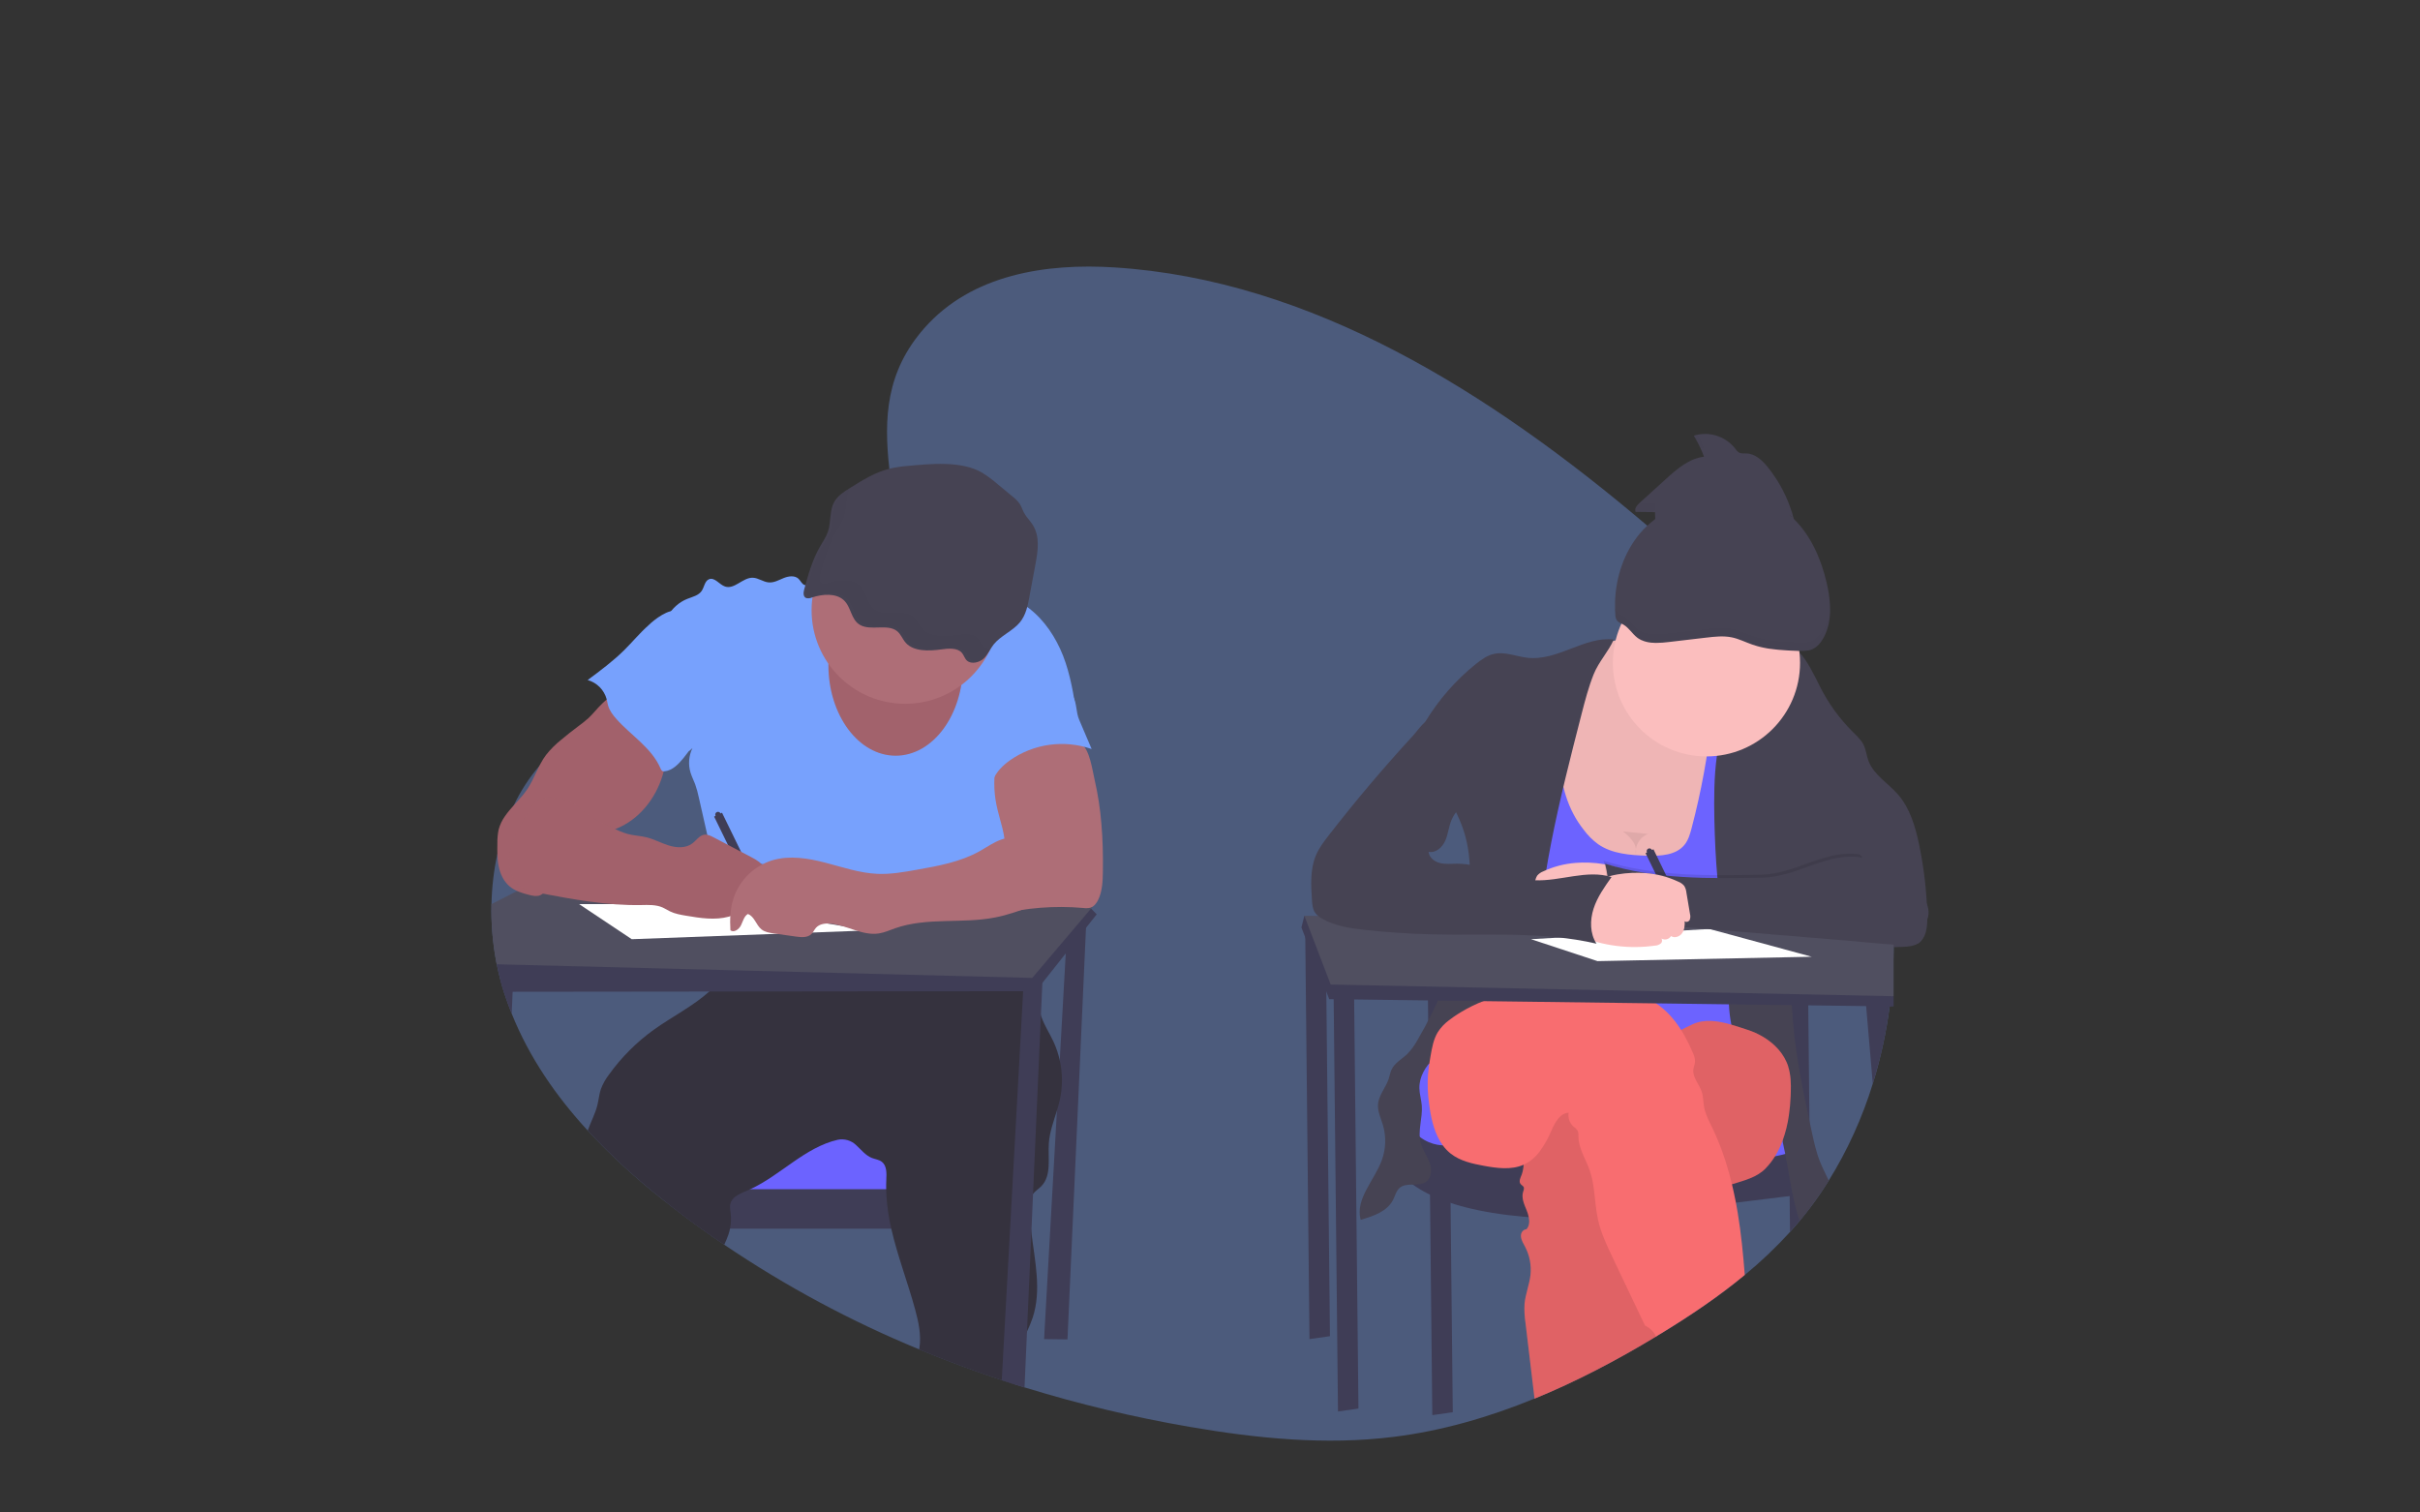 <?xml version="1.0" standalone="no"?><!-- Generator: Gravit.io --><svg xmlns="http://www.w3.org/2000/svg" xmlns:xlink="http://www.w3.org/1999/xlink" style="isolation:isolate" viewBox="0 0 1280 800" width="1280" height="800"><rect x="0" y="0" width="1280" height="800" fill="#333333" stroke="none"/><defs><clipPath id="_clipPath_wtbnzIc16B81UquZrmdfhuYyD1s3CZHQ"><rect width="1280" height="800"/></clipPath></defs><g clip-path="url(#_clipPath_wtbnzIc16B81UquZrmdfhuYyD1s3CZHQ)"><g><g opacity="0.36"><path d=" M 1001.596 501.008 C 1001.596 501.48 1001.596 501.952 1001.596 502.416 Q 1001.472 514.62 1000.15 526.762 C 1000.154 526.811 1000.154 526.86 1000.15 526.909 C 1000.08 527.582 1000.003 528.247 999.925 528.92 C 999.794 530.057 999.655 531.186 999.5 532.323 C 997.697 546.162 994.714 559.821 990.583 573.151 L 990.583 573.151 C 985.049 591.163 977.225 608.391 967.303 624.412 Q 962.725 631.759 957.551 638.634 L 957.551 638.634 C 955.71 641.063 953.831 643.437 951.89 645.773 Q 949.848 648.225 947.729 650.599 L 946.847 651.573 C 939.414 659.735 931.401 667.35 922.872 674.358 C 908.951 685.897 893.962 695.935 878.734 705.247 C 877.868 705.781 876.994 706.307 876.12 706.794 C 876.059 706.838 875.994 706.877 875.926 706.91 C 855.23 719.424 833.768 730.715 811.657 739.756 C 787.45 749.679 762.453 756.895 736.807 760.05 C 701.061 764.443 664.881 760.87 629.351 754.729 C 599.802 749.652 570.61 742.677 541.957 733.848 L 537.24 732.37 Q 533.574 731.203 529.915 729.988 Q 507.819 722.68 486.218 713.747 C 450.05 698.85 415.499 680.298 383.101 658.379 Q 376.914 654.218 370.905 649.872 Q 362.505 643.824 354.307 637.42 L 350.935 634.806 C 336.633 623.606 323.232 611.3 310.858 598 C 294.214 579.887 279.992 559.454 270.641 536.128 Q 268.429 530.629 266.589 524.922 L 266.473 524.543 C 265.854 522.609 265.281 520.676 264.756 518.665 Q 263.595 514.349 262.722 509.925 C 262.598 509.361 262.49 508.796 262.389 508.224 C 260.54 498.299 259.724 488.209 259.953 478.115 C 260.146 469.272 261.182 460.467 263.046 451.82 L 263.046 451.82 C 264.954 442.856 267.895 434.144 271.809 425.857 L 271.809 425.857 C 275.346 418.405 279.853 411.454 285.212 405.184 L 285.212 405.184 C 288.978 400.8 293.213 396.842 297.842 393.382 C 306.233 387.133 315.537 382.779 325.181 379.337 L 325.181 379.337 C 329.713 377.713 334.307 376.29 338.925 374.967 C 342.196 374.024 345.483 373.127 348.754 372.245 L 358.406 369.638 C 364.594 367.952 370.781 366.22 376.875 364.348 C 393.488 359.275 409.768 353.134 424.826 343.977 C 427.208 342.531 429.636 340.945 432.065 339.244 C 435.159 337.094 438.206 334.758 441.222 332.237 L 441.222 332.237 C 444.269 329.685 447.255 326.955 450.101 324.062 C 450.541 323.614 450.975 323.165 451.408 322.709 C 453.728 320.265 455.978 317.705 458.067 315.044 C 459.088 313.745 460.077 312.422 461.021 311.077 C 462.328 309.213 463.566 307.318 464.71 305.369 L 464.71 305.369 C 470.449 295.624 473.991 284.874 473.573 273.544 C 473.512 271.677 473.344 269.815 473.071 267.967 C 472.065 261.138 471.098 254.472 470.387 247.952 C 467.402 220.983 468.662 196.529 488.902 173.551 C 514.068 144.989 553.566 139.166 589.521 141.447 C 693.474 148.021 788.107 207.372 871.271 278.029 Q 882.059 287.186 892.585 296.591 Q 895.238 298.958 897.899 301.355 C 911.046 313.196 923.993 325.477 936.05 338.633 C 937.025 339.7 937.999 340.767 938.958 341.843 C 939.546 342.508 940.142 343.165 940.722 343.838 Q 946.36 350.218 951.665 356.908 C 961.14 368.748 969.508 381.434 976.662 394.805 C 987.616 415.789 995.032 438.437 998.611 461.835 L 998.611 461.835 C 999.956 470.333 1000.842 478.896 1001.263 487.489 C 1001.395 490.018 1001.48 492.555 1001.526 495.084 C 1001.526 495.896 1001.526 496.7 1001.526 497.512 C 1001.604 498.688 1001.604 499.832 1001.596 501.008 Z " fill="rgb(119,161,253)"/></g><path d=" M 564.618 488.038 L 552.243 708.294 L 564.618 708.457 L 574.672 484.945 L 564.618 488.038 L 564.618 488.038 Z " fill="rgb(63,61,86)"/><rect x="365.854" y="599.632" width="153.133" height="33.256" transform="matrix(1,0,0,1,0,0)" fill="rgb(108,99,255)"/><path d=" M 529.041 629.013 L 529.041 649.895 L 370.858 649.895 Q 362.459 643.847 354.261 637.443 L 354.261 629.013 L 529.041 629.013 Z " fill="rgb(63,61,86)"/><path d=" M 560.627 581.488 C 560.194 583.491 559.629 585.471 559.034 587.443 C 557.278 593.143 555.167 598.766 554.757 604.69 C 554.208 612.517 556.304 621.62 550.89 627.304 C 549.498 628.774 547.68 629.872 546.435 631.442 C 546.243 631.688 546.068 631.946 545.909 632.215 C 544.796 634.056 544.664 636.299 544.649 638.402 C 544.662 642.889 544.954 647.37 545.523 651.821 C 547.356 667.134 550.975 682.478 546.219 696.933 C 545.357 699.44 544.352 701.896 543.21 704.288 C 540.89 709.393 538.361 714.427 537.603 719.957 C 537.046 724.056 537.216 728.279 537.185 732.448 Q 533.519 731.28 529.861 730.066 Q 507.765 722.757 486.164 713.824 C 486.203 713.615 486.242 713.399 486.273 713.19 C 487.378 706.307 485.863 699.269 484.022 692.556 C 480.155 678.333 474.679 664.249 471.439 649.926 C 470.134 644.332 469.278 638.642 468.879 632.911 C 468.786 631.627 468.732 630.336 468.724 629.044 C 468.685 627.358 468.724 625.672 468.794 623.971 C 468.956 620.575 469.103 616.546 466.388 614.481 C 464.896 613.36 462.924 613.166 461.183 612.486 C 457.827 611.179 455.53 608.147 452.869 605.719 C 450.293 603.219 446.651 602.149 443.132 602.857 C 425.746 606.84 412.97 621.589 396.79 629.044 C 396.164 629.338 395.537 629.617 394.903 629.88 C 392.81 630.646 390.818 631.664 388.971 632.911 C 387.673 633.812 386.732 635.139 386.311 636.662 C 385.901 638.302 386.257 640.019 386.458 641.705 C 386.783 644.446 386.666 647.222 386.11 649.926 C 385.9 650.974 385.623 652.007 385.282 653.02 C 384.663 654.853 383.836 656.647 383.047 658.433 Q 376.86 654.272 370.85 649.926 Q 362.451 643.878 354.253 637.474 L 350.935 634.806 C 336.633 623.606 323.232 611.3 310.858 598 C 312.505 593.36 314.887 589.044 316.032 584.288 C 316.682 581.558 316.921 578.719 317.818 576.066 C 318.853 573.316 320.292 570.736 322.088 568.41 C 328.664 559.238 336.695 551.203 345.862 544.62 C 355.444 537.752 366.512 532.246 375.135 524.45 C 378.635 521.386 381.651 517.811 384.083 513.846 C 384.23 513.607 384.369 513.351 384.493 513.073 C 385.166 511.673 385.633 510.183 385.878 508.649 C 386.496 505.184 386.403 501.379 386.713 498.054 C 397.218 499.872 407.927 500.195 418.523 499.013 C 430.858 497.628 442.923 494.202 455.259 492.872 C 456.187 492.764 457.123 492.679 458.059 492.601 C 462.011 492.284 465.971 492.214 469.938 492.261 C 473.256 492.261 476.574 492.408 479.892 492.516 L 516.42 493.754 C 520.464 493.893 524.594 494.047 528.361 495.525 C 532.831 497.28 536.412 500.776 539.281 504.62 C 539.645 505.115 540.008 505.61 540.349 506.12 C 542.71 509.564 544.603 513.307 545.979 517.249 C 546.126 517.652 546.265 518.023 546.397 518.464 C 546.745 519.539 547.046 520.621 547.317 521.72 C 547.526 522.578 547.711 523.437 547.881 524.303 C 548.732 528.587 549.235 532.965 550.581 537.103 C 550.673 537.404 550.774 537.706 550.882 538 C 552.499 542.532 555.182 546.592 557.209 550.946 C 558.67 554.098 559.785 557.399 560.534 560.792 C 562.049 567.604 562.081 574.662 560.627 581.488 Z " fill="rgb(53,50,62)"/><path d=" M 449.598 304.712 C 446.334 302.113 441.601 304.016 437.78 305.694 C 434.577 307.109 431.28 308.3 427.912 309.259 C 427.223 309.524 426.475 309.602 425.746 309.483 C 424.2 309.112 423.55 307.279 422.397 306.166 C 420.394 304.24 417.115 304.696 414.532 305.74 C 411.949 306.784 409.397 308.292 406.628 308.06 C 403.673 307.828 401.106 305.647 398.12 305.578 C 392.861 305.454 388.445 311.935 383.472 310.218 C 380.441 309.174 378.059 305.23 375.073 306.351 C 372.753 307.233 372.544 310.443 371.144 312.538 C 369.497 314.982 366.287 315.671 363.542 316.753 C 354.887 320.172 349.157 329.816 350.286 339.051 C 350.912 344.147 353.379 348.819 355.011 353.683 C 359.853 367.829 358.19 383.784 364.292 397.427 C 365.065 396.7 365.499 396.429 366.249 395.71 C 364.319 399.711 363.947 404.287 365.205 408.548 C 365.847 410.691 366.891 412.686 367.68 414.782 C 368.499 417.133 369.16 419.535 369.659 421.974 L 376.388 451.657 C 379.018 463.258 381.655 474.859 382.111 486.739 C 382.395 494.463 381.804 502.195 380.348 509.786 C 392.537 507.768 403.689 502.361 416.04 502.431 C 420.572 502.431 425.066 503.205 429.559 503.823 C 442.66 505.656 455.875 506.553 469.103 506.507 C 471.16 506.624 473.221 506.335 475.166 505.656 C 476.868 504.929 478.26 503.638 479.869 502.702 C 483.016 500.846 486.829 500.382 490.457 500.382 C 507 500.08 522.939 506.136 539.374 508.27 C 545.863 494.651 546.25 478.332 541.269 464.094 C 539.792 459.863 537.804 455.741 537.216 451.294 C 536.98 448.56 536.918 445.814 537.031 443.073 C 537.005 436.054 535.74 429.095 533.295 422.516 C 532.336 419.94 531.184 417.319 531.284 414.573 C 531.385 411.827 532.738 409.267 534.069 406.839 C 536.768 401.889 539.482 396.893 543.295 392.717 C 547.201 388.401 552.089 385.114 556.922 381.889 L 568.856 373.877 C 567.224 363.567 565.121 352.709 560.751 343.227 C 556.381 333.745 549.846 325.029 541.006 319.484 C 538.026 317.691 534.907 316.139 531.679 314.843 C 527.162 312.941 522.46 311.262 517.564 310.976 C 511.996 310.659 506.512 312.152 501.013 313.08 C 483.705 315.996 463.333 315.64 449.598 304.712 Z " fill="rgb(119,161,253)"/><path d=" M 580.086 483.614 L 574.409 490.784 L 563.705 504.295 L 551.331 519.91 L 547.874 524.272 L 541.168 524.272 L 375.127 524.465 L 271.144 524.581 L 266.503 524.581 C 265.885 522.648 265.312 520.714 264.787 518.703 Q 263.626 514.388 262.752 509.964 C 262.629 509.399 262.52 508.835 262.42 508.263 L 300.146 483.599 L 314.33 483.521 L 314.33 483.521 L 357.718 483.274 L 357.718 483.274 L 381.949 483.135 L 386.373 483.135 L 389.149 483.135 L 389.149 483.135 L 405.298 483.05 L 405.298 483.05 L 528.376 482.346 L 528.376 482.346 L 534.672 482.307 L 534.672 482.307 L 537.402 482.307 L 544.633 482.269 L 571.54 482.114 L 576.706 480.149 L 577.085 480.552 L 580.086 483.614 Z " fill="rgb(63,61,86)"/><path d=" M 577.766 479.747 L 577.124 480.521 L 572.901 485.494 L 564.208 495.757 L 545.979 517.249 L 384.493 513.127 L 262.722 510.034 C 262.598 509.469 262.49 508.904 262.389 508.332 C 260.54 498.407 259.724 488.317 259.953 478.224 L 273.456 471.31 L 276.55 469.716 L 300.626 457.342 L 321.755 446.514 L 376.867 453.676 L 389.072 455.261 L 394.594 455.973 L 402.676 457.025 L 403.356 457.118 L 530.093 473.552 L 544.1 475.37 L 552.321 476.437 L 577.657 479.732 L 577.766 479.747 Z " fill="rgb(80,79,96)"/><path d=" M 551.47 516.87 L 551.339 519.91 L 550.565 537.072 L 546.404 631.426 L 545.523 651.821 L 543.202 704.288 L 541.895 733.925 L 537.178 732.448 Q 533.512 731.28 529.854 730.066 L 541.168 524.341 L 541.408 520.026 L 546.389 518.479 L 551.47 516.87 Z " fill="rgb(63,61,86)"/><path d=" M 271.5 516.646 L 271.152 524.589 L 270.641 536.19 Q 268.429 530.691 266.589 524.983 L 266.473 524.604 C 265.854 522.671 265.281 520.737 264.756 518.727 L 271.5 516.646 Z " fill="rgb(63,61,86)"/><ellipse vector-effect="non-scaling-stroke" cx="473.743" cy="351.757" rx="35.576" ry="47.951" fill="rgb(161,97,106)"/><g opacity="0.1"><ellipse vector-effect="non-scaling-stroke" cx="473.743" cy="351.757" rx="35.576" ry="47.951" fill="rgb(174,110,119)"/></g><circle vector-effect="non-scaling-stroke" cx="478.771" cy="322.755" r="49.498" fill="rgb(174,110,119)"/><path d=" M 479.753 246.467 C 476.731 246.708 473.73 247.165 470.774 247.836 C 462.947 249.738 456.18 253.961 449.59 258.107 C 446.636 259.971 443.596 261.912 441.763 264.65 C 438.469 269.561 439.745 275.81 437.896 281.262 C 436.937 284.062 435.174 286.575 433.681 289.182 C 429.575 296.328 427.425 304.178 425.313 311.951 C 424.88 313.559 424.756 315.74 426.512 316.359 C 427.523 316.569 428.575 316.45 429.513 316.019 C 435.058 314.186 442.104 313.66 446.218 317.38 C 450.333 321.1 449.985 327.697 454.88 330.528 C 460.487 333.799 469.242 329.847 474.331 333.706 C 476.512 335.361 477.301 338.014 479.088 340.01 C 483.249 344.65 491.253 344.426 497.912 343.49 C 501.733 342.948 506.42 342.585 508.74 345.269 C 509.853 346.537 510.171 348.277 511.462 349.422 C 513.782 351.495 518.028 350.443 520.294 348.316 C 522.56 346.189 523.643 343.312 525.53 340.922 C 529.204 336.282 535.662 333.753 539.451 329.167 C 542.622 325.3 543.581 320.458 544.448 315.787 L 547.673 298.47 C 548.98 291.448 550.171 283.776 546.219 277.589 C 544.811 275.361 542.792 273.443 541.578 271.138 C 540.766 269.592 540.31 267.96 539.366 266.498 C 538.247 264.975 536.911 263.625 535.399 262.492 L 527.765 256.173 C 525.155 253.889 522.365 251.819 519.42 249.986 C 508.523 243.636 492.204 245.307 479.753 246.467 Z " fill="rgb(70,67,83)"/><path d=" M 316.72 373.97 C 314.887 375.918 313.194 378.022 311.229 379.847 C 309.501 381.384 307.694 382.83 305.815 384.178 Q 301.268 387.581 296.921 391.224 C 293.898 393.614 291.163 396.347 288.77 399.368 C 284.64 404.913 282.683 411.812 278.816 417.543 C 275.398 422.624 270.579 426.638 267.107 431.681 C 265.583 433.801 264.452 436.176 263.766 438.695 C 263.253 441.133 263.023 443.622 263.077 446.112 C 263.008 450.196 262.946 454.326 263.781 458.324 C 264.616 462.323 266.449 466.251 269.589 468.873 C 272.505 471.31 276.271 472.431 279.961 473.359 C 281.863 473.831 283.92 474.272 285.73 473.521 C 287.054 472.853 288.204 471.883 289.087 470.691 L 298.499 459.863 C 304.794 452.593 311.337 445.169 319.976 440.915 C 322.683 439.592 325.537 438.595 328.252 437.311 C 339.76 431.766 347.896 420.412 351.051 408.038 C 351.825 405.014 352.32 401.928 352.823 398.842 L 354.184 390.381 C 354.288 389.957 354.288 389.514 354.184 389.089 C 353.971 388.612 353.627 388.205 353.194 387.914 C 346.638 382.619 340.499 376.827 334.833 370.59 C 333.488 369.105 332.227 367.071 330.672 365.826 C 328.723 364.279 328.87 364.395 326.527 365.826 C 322.922 368.108 319.626 370.845 316.72 373.97 L 316.72 373.97 Z " fill="rgb(161,97,106)"/><path d=" M 381.106 430.273 C 380.893 429.784 380.429 429.451 379.897 429.405 C 379.365 429.359 378.851 429.609 378.558 430.055 C 378.265 430.5 378.239 431.071 378.492 431.541 L 377.718 431.92 L 400.781 479.19 L 404.95 477.156 L 381.887 429.855 L 381.106 430.273 Z " fill="rgb(63,61,86)"/><g opacity="0.04"><path d=" M 316.72 373.97 C 314.887 375.918 313.194 378.022 311.229 379.847 C 309.501 381.384 307.694 382.83 305.815 384.178 Q 301.268 387.581 296.921 391.224 C 293.898 393.614 291.163 396.347 288.77 399.368 C 284.64 404.913 282.683 411.812 278.816 417.543 C 275.398 422.624 270.579 426.638 267.107 431.681 C 265.583 433.801 264.452 436.176 263.766 438.695 C 263.253 441.133 263.023 443.622 263.077 446.112 C 263.008 450.196 262.946 454.326 263.781 458.324 C 264.616 462.323 266.449 466.251 269.589 468.873 C 272.505 471.31 276.271 472.431 279.961 473.359 C 281.863 473.831 283.92 474.272 285.73 473.521 C 287.054 472.853 288.204 471.883 289.087 470.691 L 298.499 459.863 C 304.794 452.593 311.337 445.169 319.976 440.915 C 322.683 439.592 325.537 438.595 328.252 437.311 C 339.76 431.766 347.896 420.412 351.051 408.038 C 351.825 405.014 352.32 401.928 352.823 398.842 L 354.184 390.381 C 354.288 389.957 354.288 389.514 354.184 389.089 C 353.971 388.612 353.627 388.205 353.194 387.914 C 346.638 382.619 340.499 376.827 334.833 370.59 C 333.488 369.105 332.227 367.071 330.672 365.826 C 328.723 364.279 328.87 364.395 326.527 365.826 C 322.922 368.108 319.626 370.845 316.72 373.97 L 316.72 373.97 Z " fill="rgb(174,110,119)"/></g><path d=" M 583.342 461.085 C 583.264 466.019 583.071 471.101 581.022 475.602 C 580.14 477.551 578.771 479.469 576.722 480.111 C 575.481 480.397 574.198 480.445 572.94 480.25 C 557.766 478.916 542.477 480.129 527.703 483.839 C 531.648 475.95 529.382 466.491 530.472 457.736 C 530.774 455.347 531.323 452.995 531.532 450.598 C 532.305 442.091 528.663 433.831 526.992 425.431 C 525.542 418.161 525.542 410.676 526.992 403.405 C 527.276 401.534 527.92 399.735 528.887 398.107 C 530.02 396.524 531.508 395.228 533.233 394.325 C 539.498 390.76 546.884 390.35 553.922 390.822 C 558.663 391.139 568.168 390.69 572.12 393.606 C 576.443 396.8 577.812 407.527 578.98 412.485 C 580.728 420.088 581.918 427.809 582.537 435.586 C 583.295 444.063 583.458 452.578 583.342 461.085 Z " fill="rgb(174,110,119)"/><path d=" M 306.303 478.208 L 334.145 496.77 L 459.436 492.129 L 376.682 478.208 L 306.303 478.208 L 306.303 478.208 Z " fill="rgb(255,255,255)"/><path d=" M 343.016 330.729 C 338.445 334.758 334.57 339.507 330.239 343.799 C 324.3 349.693 317.548 354.704 310.827 359.693 C 315.729 361.063 319.549 364.912 320.881 369.824 C 321.175 370.961 321.322 372.144 321.655 373.258 C 322.428 375.895 324.129 378.169 325.955 380.219 C 333.797 389.059 344.771 395.601 349.396 406.514 C 349.547 407.045 349.875 407.509 350.324 407.829 C 350.701 407.996 351.119 408.044 351.523 407.968 C 355.707 407.527 358.909 404.155 361.577 400.876 C 367.146 393.915 371.98 386.228 374.725 377.736 C 377.471 369.244 377.912 359.855 374.919 351.44 C 373.426 347.249 371.121 343.397 368.832 339.584 Q 365.823 334.58 362.83 329.592 C 361.786 327.836 360.456 324.271 358.406 323.405 C 353.983 321.502 345.854 327.89 343.016 330.729 Z " fill="rgb(119,161,253)"/><path d=" M 570.813 380.714 L 577.394 396.182 C 562.859 391.103 546.767 393.334 534.161 402.175 C 530.41 404.859 526.969 408.231 525.275 412.516 C 523.569 412.84 521.828 412.158 520.797 410.76 C 519.807 409.372 519.233 407.73 519.142 406.027 C 518.531 400.087 520.782 394.264 523.009 388.71 C 524.045 386.112 525.113 383.459 526.953 381.348 C 528.794 379.236 531.238 377.844 533.682 376.529 C 541.479 372.217 549.645 368.609 558.083 365.748 C 561.64 364.596 565.368 364.619 567.363 367.945 C 569.676 371.912 569.003 376.491 570.813 380.714 Z " fill="rgb(119,161,253)"/><path d=" M 306.465 427.125 C 308.112 428.44 309.559 429.995 311.252 431.247 C 313.044 432.491 314.95 433.561 316.945 434.442 L 324.57 438.108 C 326.933 439.336 329.406 440.34 331.956 441.108 C 335.22 441.982 338.646 442.067 341.925 442.879 C 346.063 443.9 349.845 446.027 353.921 447.257 C 357.997 448.487 362.768 448.688 366.171 446.128 C 368.298 444.527 369.907 441.882 372.544 441.487 C 374.246 441.263 375.885 442.083 377.401 442.879 L 397.247 453.313 C 399.922 454.72 402.753 456.282 404.153 458.966 C 405.553 461.65 404.609 465.726 401.663 466.422 C 400.636 466.54 399.603 466.599 398.569 466.6 C 397.548 466.723 396.434 467.327 396.295 468.355 C 396.29 468.994 396.458 469.622 396.782 470.173 C 397.672 472.214 397.935 474.658 396.899 476.638 C 395.862 478.618 393.318 479.848 391.284 478.958 C 391.632 481.951 388.376 484.047 385.475 484.844 C 378.159 486.847 370.402 485.617 362.923 484.349 C 359.984 483.854 356.999 483.344 354.323 482.029 C 353.039 481.402 351.848 480.598 350.549 480.018 C 346.983 478.433 342.931 478.641 339.033 478.711 C 321.005 479.028 303.132 475.687 285.405 472.361 C 282.118 471.743 278.739 471.085 275.931 469.268 C 270.517 465.741 268.507 458.502 269.396 452.098 C 270.285 445.695 273.534 439.894 276.728 434.264 L 280.865 426.971 C 281.406 425.853 282.163 424.854 283.093 424.032 C 289.18 419.383 301.252 422.933 306.465 427.125 Z " fill="rgb(161,97,106)"/><g opacity="0.04"><path d=" M 306.465 427.125 C 308.112 428.44 309.559 429.995 311.252 431.247 C 313.044 432.491 314.95 433.561 316.945 434.442 L 324.57 438.108 C 326.933 439.336 329.406 440.34 331.956 441.108 C 335.22 441.982 338.646 442.067 341.925 442.879 C 346.063 443.9 349.845 446.027 353.921 447.257 C 357.997 448.487 362.768 448.688 366.171 446.128 C 368.298 444.527 369.907 441.882 372.544 441.487 C 374.246 441.263 375.885 442.083 377.401 442.879 L 397.247 453.313 C 399.922 454.72 402.753 456.282 404.153 458.966 C 405.553 461.65 404.609 465.726 401.663 466.422 C 400.636 466.54 399.603 466.599 398.569 466.6 C 397.548 466.723 396.434 467.327 396.295 468.355 C 396.29 468.994 396.458 469.622 396.782 470.173 C 397.672 472.214 397.935 474.658 396.899 476.638 C 395.862 478.618 393.318 479.848 391.284 478.958 C 391.632 481.951 388.376 484.047 385.475 484.844 C 378.159 486.847 370.402 485.617 362.923 484.349 C 359.984 483.854 356.999 483.344 354.323 482.029 C 353.039 481.402 351.848 480.598 350.549 480.018 C 346.983 478.433 342.931 478.641 339.033 478.711 C 321.005 479.028 303.132 475.687 285.405 472.361 C 282.118 471.743 278.739 471.085 275.931 469.268 C 270.517 465.741 268.507 458.502 269.396 452.098 C 270.285 445.695 273.534 439.894 276.728 434.264 L 280.865 426.971 C 281.406 425.853 282.163 424.854 283.093 424.032 C 289.18 419.383 301.252 422.933 306.465 427.125 Z " fill="rgb(174,110,119)"/></g><path d=" M 542.553 440.49 C 538.523 442.392 533.898 442.578 529.691 444.039 C 525.484 445.501 521.911 448.131 518.051 450.273 C 507.997 455.888 496.396 458.007 485.004 460.026 C 478.098 461.263 471.083 462.5 464.122 462.207 C 454.702 461.804 445.654 458.664 436.527 456.298 C 427.401 453.931 417.664 452.338 408.623 454.999 C 399.048 457.914 391.436 465.219 388.128 474.666 C 386.233 480.227 385.97 486.221 386.334 492.083 C 388.236 493.483 390.897 491.542 391.933 489.415 C 392.97 487.288 393.534 484.682 395.545 483.444 C 399.033 484.627 399.884 489.276 402.761 491.573 C 404.555 493.011 406.953 493.39 409.234 493.715 L 420.99 495.385 C 423.821 495.788 427.107 496.058 429.157 494.063 C 430.155 493.096 430.704 491.743 431.616 490.706 C 433.488 488.634 436.613 488.278 439.397 488.556 C 448.09 489.423 456.241 495.061 464.873 493.723 C 467.842 493.266 470.603 491.998 473.434 491 C 490.209 485.076 508.848 488.68 526.304 485.285 C 532.963 483.993 539.374 481.704 545.708 479.291 C 549.15 477.984 552.63 476.615 555.569 474.403 C 561.229 470.051 564.255 463.096 563.581 455.988 C 562.934 450.66 560.275 445.779 556.149 442.346 C 554.788 441.186 553.001 438.966 551.369 438.239 C 548.253 436.87 545.198 439.244 542.553 440.49 Z " fill="rgb(174,110,119)"/><g style="opacity:0.1;"><g opacity="0.1"><path d=" M 519.954 341.688 C 518.662 340.543 518.345 338.803 517.232 337.535 C 514.911 334.851 510.225 335.214 506.404 335.756 C 499.745 336.692 491.71 336.908 487.58 332.276 C 485.793 330.28 485.004 327.635 482.823 325.972 C 477.734 322.105 468.979 326.065 463.372 322.794 C 458.477 319.94 458.794 313.32 454.71 309.646 C 450.627 305.972 443.55 306.452 438.005 308.285 C 437.066 308.716 436.015 308.835 435.004 308.625 C 433.248 308.006 433.372 305.825 433.805 304.217 C 435.916 296.444 438.067 288.594 442.173 281.448 C 443.666 278.841 445.429 276.328 446.388 273.528 C 448.067 268.625 447.208 263.08 449.412 258.439 C 447.046 259.986 444.772 261.672 443.31 263.853 C 440.016 268.764 441.292 275.013 439.443 280.466 C 438.484 283.265 436.721 285.779 435.228 288.385 C 431.121 295.531 428.971 303.381 426.86 311.154 C 426.427 312.763 426.303 314.944 428.059 315.562 C 429.07 315.772 430.121 315.653 431.06 315.222 C 436.605 313.389 443.65 312.863 447.765 316.583 C 451.879 320.303 451.531 326.9 456.427 329.731 C 462.034 333.003 470.789 329.051 475.878 332.91 C 478.059 334.565 478.848 337.218 480.634 339.213 C 484.795 343.853 492.8 343.629 499.459 342.693 C 503.28 342.152 507.966 341.788 510.287 344.472 C 511.4 345.74 511.717 347.481 513.009 348.625 C 515.329 350.698 519.575 349.646 521.841 347.519 C 523.294 346.006 524.537 344.305 525.538 342.461 C 523.527 343.072 521.385 342.979 519.954 341.688 Z " fill="rgb(0,0,0)"/></g><g opacity="0.1"><path d=" M 534.045 333.18 C 533.547 333.822 533.085 334.491 532.661 335.184 C 535.631 333.064 538.779 331.085 540.998 328.385 C 541.574 327.687 542.092 326.942 542.545 326.158 C 539.459 328.37 536.242 330.404 534.045 333.18 Z " fill="rgb(0,0,0)"/></g></g><path d=" M 690.295 486.329 L 692.615 708.294 L 703.443 706.748 L 701.123 486.329 L 690.295 486.329 L 690.295 486.329 Z " fill="rgb(63,61,86)"/><path d=" M 755.261 526.546 L 757.581 748.511 L 768.408 746.964 L 766.088 526.546 L 755.261 526.546 L 755.261 526.546 Z " fill="rgb(63,61,86)"/><path d=" M 957.528 638.673 L 957.528 638.673 L 957.481 634.412 L 957.481 631.875 L 957.071 592.834 L 956.429 531.797 L 956.321 526.53 L 945.494 526.53 L 945.548 531.604 L 945.888 564.295 L 946.035 578.448 L 946.035 578.448 L 946.159 589.91 L 946.36 609.725 L 946.484 621.411 L 946.484 621.411 L 946.484 622.648 L 946.646 638.008 L 946.785 651.55 L 947.667 650.576 Q 949.794 648.201 951.828 645.75 L 957.528 638.673 Z " fill="rgb(63,61,86)"/><path d=" M 743.273 562.509 L 737.086 571.759 L 743.273 613.901 L 795.864 628.294 L 880.938 628.294 L 931.982 631.38 L 956.298 614.736 L 952.091 586.152 L 933.529 562.509 L 743.273 562.509 L 743.273 562.509 Z " fill="rgb(108,99,255)"/><path d=" M 737.086 571.759 L 733.992 597.451 C 733.992 597.451 717.751 647.822 848.455 644.737 C 848.455 644.737 956.731 631.372 956.731 631.372 L 955.958 601.565 C 955.958 601.565 960.513 615.672 894.086 613.762 C 894.086 613.762 765.702 605.68 765.702 605.68 C 765.702 605.68 742.5 609.787 737.086 571.759 Z " fill="rgb(63,61,86)"/><path d=" M 845.98 341.471 C 838.525 344.867 832.879 351.448 829.097 358.726 C 825.315 366.004 823.188 373.993 821.092 381.928 C 818.88 390.296 816.661 398.687 815.516 407.264 C 813.474 422.516 815.006 438.548 822.013 452.245 C 829.02 465.942 841.966 476.994 857.125 479.631 C 862.98 480.66 868.997 480.451 874.913 479.84 C 885.607 478.708 896.142 476.386 906.321 472.918 C 916.955 469.322 928.023 463.784 932.756 453.583 C 935.501 447.667 935.733 440.923 935.602 434.411 C 935.237 416.662 932.556 399.037 927.628 381.982 C 926.197 377.032 924.535 372.044 921.503 367.875 C 918.471 363.707 914.326 360.652 910.095 357.821 C 892.005 345.64 868.231 331.355 845.98 341.471 Z " fill="rgb(251,190,190)"/><g opacity="0.05"><path d=" M 845.98 341.471 C 838.525 344.867 832.879 351.448 829.097 358.726 C 825.315 366.004 823.188 373.993 821.092 381.928 C 818.88 390.296 816.661 398.687 815.516 407.264 C 813.474 422.516 815.006 438.548 822.013 452.245 C 829.02 465.942 841.966 476.994 857.125 479.631 C 862.98 480.66 868.997 480.451 874.913 479.84 C 885.607 478.708 896.142 476.386 906.321 472.918 C 916.955 469.322 928.023 463.784 932.756 453.583 C 935.501 447.667 935.733 440.923 935.602 434.411 C 935.237 416.662 932.556 399.037 927.628 381.982 C 926.197 377.032 924.535 372.044 921.503 367.875 C 918.471 363.707 914.326 360.652 910.095 357.821 C 892.005 345.64 868.231 331.355 845.98 341.471 Z " fill="rgb(0,0,0)"/></g><path d=" M 837.604 438.819 C 839.763 441.785 842.372 444.395 845.338 446.553 C 852.701 451.642 862.152 452.33 871.093 452.609 C 878.27 452.825 886.499 452.415 891 446.816 C 893.026 444.295 893.939 441.077 894.759 437.945 C 899.818 418.711 903.411 399.122 905.509 379.345 L 925.989 379.414 C 934.852 417.365 934.125 456.816 933.351 495.788 L 932.23 552.617 L 919.036 551.217 C 887.705 547.899 856.328 544.581 824.828 544.009 C 806.371 543.67 787.909 544.279 769.514 545.834 L 798.246 460.405 C 801.974 449.299 805.74 438.046 806.614 426.375 C 807.875 409.445 803.126 391.572 809.708 375.911 C 810.234 374.65 810.899 373.343 812.098 372.686 C 813.297 372.028 814.812 372.191 816.189 372.369 C 818.788 372.717 826.73 372.369 828.618 374.031 C 831.402 376.444 829.561 376.808 828.579 380.698 C 826.823 387.659 825.16 394.101 825.184 401.356 C 825.207 414.527 829.29 428.432 837.604 438.819 Z " fill="rgb(108,99,255)"/><path d=" M 957.528 638.673 L 957.528 638.673 Q 962.702 631.805 967.28 624.45 C 965.733 621.14 964.032 617.907 962.679 614.528 C 960.606 609.346 959.415 603.855 958.239 598.402 Q 957.636 595.618 957.04 592.834 C 952.709 572.64 948.641 552.161 947.798 531.689 Q 947.682 529.137 947.651 526.584 C 947.651 526.337 947.651 526.097 947.651 525.811 C 947.651 523.947 947.651 522.083 947.651 520.227 C 947.744 515.587 948.038 510.908 948.572 506.252 C 948.672 505.339 948.788 504.426 948.912 503.514 C 948.912 503.313 948.958 503.119 948.989 502.918 L 1001.581 501 L 1001.581 501 L 1006.004 500.838 C 1009.044 500.73 1012.261 500.559 1014.767 498.835 C 1018.982 495.942 1019.477 490.01 1019.407 484.914 C 1019.151 472.032 1017.691 459.202 1015.045 446.592 C 1013.05 437.11 1010.204 427.419 1003.816 420.134 C 998.572 414.148 990.977 409.793 988.247 402.346 C 987.234 399.577 986.979 396.537 985.664 393.892 C 984.349 391.247 982.176 389.306 980.126 387.264 C 972.913 380.117 966.929 371.828 962.416 362.732 C 959.283 356.421 955.888 349.46 951.797 345.099 C 951.596 344.874 951.395 344.665 951.186 344.464 C 947.706 341.023 943.723 339.515 939.005 341.858 C 938.156 342.284 937.349 342.786 936.592 343.358 L 936.592 343.358 C 934.91 344.643 933.373 346.106 932.006 347.72 C 927.24 353.2 923.059 359.161 919.531 365.509 C 917.05 369.977 914.919 374.632 913.158 379.43 C 911.768 383.22 910.618 387.095 909.716 391.031 C 909.051 393.946 908.525 396.893 908.107 399.847 C 906.561 410.953 906.561 422.276 906.777 433.521 C 907.009 443.854 907.466 454.21 908.401 464.504 Q 908.749 468.239 909.175 471.967 Q 910.026 479.337 911.278 486.661 C 911.611 488.525 911.951 490.389 912.33 492.245 C 912.423 492.74 912.524 493.235 912.624 493.723 L 912.671 493.931 C 913.692 498.246 914.485 502.611 915.045 507.01 Q 915.138 507.837 915.184 508.657 C 915.314 511.185 915.294 513.718 915.122 516.244 C 914.944 519.229 914.666 522.207 914.527 525.192 C 914.527 525.718 914.527 526.236 914.473 526.739 C 914.434 528.247 914.473 529.755 914.473 531.263 C 914.629 534.871 915.059 538.463 915.756 542.006 C 917.061 548.597 919.314 554.964 922.446 560.908 C 922.74 561.465 923.042 562.014 923.343 562.555 C 927.265 569.562 932.214 575.989 935.842 583.158 C 938.97 589.61 941.308 596.416 942.802 603.429 Q 943.576 606.902 944.272 610.39 C 944.991 614.102 945.633 617.845 946.29 621.589 C 946.352 621.96 946.422 622.362 946.491 622.702 C 947.365 627.668 948.286 632.61 949.469 637.459 C 950.157 640.282 950.931 643.066 951.835 645.804 L 957.528 638.673 Z " fill="rgb(70,67,83)"/><path d=" M 947.195 577.714 C 947.195 578.41 947.149 579.106 947.118 579.81 C 946.98 583.203 946.667 586.587 946.182 589.949 C 945.541 594.537 944.419 599.045 942.833 603.398 C 941.782 606.261 940.445 609.01 938.842 611.604 C 937.421 613.908 935.756 616.052 933.877 618 C 929.237 622.826 922.555 624.365 916.089 626.399 C 913.114 627.26 910.239 628.435 907.512 629.903 C 907.025 630.173 906.545 630.467 906.081 630.777 L 897.991 636.136 C 895.47 637.799 892.895 639.524 891.162 641.991 C 890.878 642.411 890.62 642.847 890.389 643.298 C 889.294 645.569 888.494 647.971 888.007 650.444 C 883.8 667.969 879.585 685.51 876.7 703.298 C 876.506 704.474 876.321 705.657 876.12 706.84 L 876.05 707.212 C 876.015 707.124 875.974 707.038 875.926 706.956 C 855.23 719.47 833.768 730.762 811.657 739.803 L 806.854 699.586 C 806.354 696.317 806.188 693.005 806.359 689.702 C 806.815 684.497 808.935 679.563 809.507 674.373 C 810.049 669.293 809.089 664.165 806.746 659.624 C 805.833 657.861 804.689 656.129 804.48 654.157 C 804.271 652.184 805.408 650.382 807.388 650.181 C 808.935 648.464 809.058 646.121 808.602 643.801 C 808.36 642.589 807.997 641.405 807.519 640.266 C 806.204 637.033 804.542 633.514 805.671 630.212 C 805.969 629.613 806.103 628.946 806.058 628.279 C 806.066 628.238 806.066 628.196 806.058 628.155 C 805.795 627.289 804.766 626.91 804.232 626.175 C 803.227 624.806 804.232 622.942 804.851 621.364 C 805.453 619.669 805.802 617.894 805.887 616.098 C 805.972 615.1 806.034 614.094 806.143 613.104 C 806.293 611.765 806.534 610.437 806.862 609.129 C 808.741 601.72 813.259 595.252 819.569 590.939 C 822.577 588.913 825.926 587.435 828.997 585.525 C 832.142 583.405 835.144 581.08 837.983 578.565 Q 848.2 570.057 859.229 562.524 C 867.135 557.125 875.324 552.153 883.761 547.629 Q 886.468 546.167 889.175 544.782 Q 892.121 543.236 895.107 541.851 C 901.48 538.812 908.711 539.949 915.756 541.975 C 918.711 542.818 921.627 543.823 924.442 544.736 C 927.191 545.63 929.836 546.817 932.33 548.278 C 938.572 551.944 943.73 557.358 945.873 564.195 C 945.876 564.238 945.876 564.282 945.873 564.326 C 947.234 568.611 947.319 573.205 947.195 577.714 Z " fill="rgb(248,109,112)"/><g opacity="0.1"><path d=" M 947.195 577.714 C 947.195 578.41 947.149 579.106 947.118 579.81 C 946.98 583.203 946.667 586.587 946.182 589.949 C 945.541 594.537 944.419 599.045 942.833 603.398 C 941.782 606.261 940.445 609.01 938.842 611.604 C 937.421 613.908 935.756 616.052 933.877 618 C 929.237 622.826 922.555 624.365 916.089 626.399 C 913.114 627.26 910.239 628.435 907.512 629.903 C 907.025 630.173 906.545 630.467 906.081 630.777 L 897.991 636.136 C 895.47 637.799 892.895 639.524 891.162 641.991 C 890.878 642.411 890.62 642.847 890.389 643.298 C 889.294 645.569 888.494 647.971 888.007 650.444 C 883.8 667.969 879.585 685.51 876.7 703.298 C 876.506 704.474 876.321 705.657 876.12 706.84 L 876.05 707.212 C 876.015 707.124 875.974 707.038 875.926 706.956 C 855.23 719.47 833.768 730.762 811.657 739.803 L 806.854 699.586 C 806.354 696.317 806.188 693.005 806.359 689.702 C 806.815 684.497 808.935 679.563 809.507 674.373 C 810.049 669.293 809.089 664.165 806.746 659.624 C 805.833 657.861 804.689 656.129 804.48 654.157 C 804.271 652.184 805.408 650.382 807.388 650.181 C 808.935 648.464 809.058 646.121 808.602 643.801 C 808.36 642.589 807.997 641.405 807.519 640.266 C 806.204 637.033 804.542 633.514 805.671 630.212 C 805.969 629.613 806.103 628.946 806.058 628.279 C 806.066 628.238 806.066 628.196 806.058 628.155 C 805.795 627.289 804.766 626.91 804.232 626.175 C 803.227 624.806 804.232 622.942 804.851 621.364 C 805.453 619.669 805.802 617.894 805.887 616.098 C 805.972 615.1 806.034 614.094 806.143 613.104 C 806.293 611.765 806.534 610.437 806.862 609.129 C 808.741 601.72 813.259 595.252 819.569 590.939 C 822.577 588.913 825.926 587.435 828.997 585.525 C 832.142 583.405 835.144 581.08 837.983 578.565 Q 848.2 570.057 859.229 562.524 C 867.135 557.125 875.324 552.153 883.761 547.629 Q 886.468 546.167 889.175 544.782 Q 892.121 543.236 895.107 541.851 C 901.48 538.812 908.711 539.949 915.756 541.975 C 918.711 542.818 921.627 543.823 924.442 544.736 C 927.191 545.63 929.836 546.817 932.33 548.278 C 938.572 551.944 943.73 557.358 945.873 564.195 C 945.876 564.238 945.876 564.282 945.873 564.326 C 947.234 568.611 947.319 573.205 947.195 577.714 Z " fill="rgb(0,0,0)"/></g><path d=" M 873.761 449.608 C 873.548 449.119 873.084 448.786 872.552 448.74 C 872.02 448.694 871.506 448.944 871.213 449.39 C 870.92 449.835 870.894 450.406 871.147 450.876 L 870.373 451.255 L 893.436 498.525 L 897.605 496.491 L 874.542 449.19 L 873.761 449.608 Z " fill="rgb(63,61,86)"/><circle vector-effect="non-scaling-stroke" cx="902.593" cy="350.597" r="49.498" fill="rgb(251,190,190)"/><path d=" M 967.922 319.955 C 967.691 316.021 967.106 312.115 966.174 308.285 C 963.266 295.779 957.953 283.466 948.804 274.487 C 948.24 272.292 947.566 270.126 946.785 267.998 C 946.771 267.946 946.753 267.894 946.731 267.844 C 944.002 260.348 940.056 253.353 935.053 247.14 C 932.152 243.536 928.394 239.978 923.769 239.839 C 922.47 239.793 921.093 240.017 919.902 239.421 C 919.026 238.855 918.289 238.099 917.744 237.209 C 913.076 231.311 905.524 228.485 898.131 229.87 L 897.651 229.97 C 897.38 230.024 897.11 230.086 896.878 230.156 C 896.646 230.226 896.228 230.342 895.903 230.442 Q 896.437 231.324 896.947 232.229 Q 898.324 234.68 899.5 237.24 Q 900.474 239.375 901.302 241.579 C 893.382 242.484 886.932 248.107 881.039 253.458 L 867.164 266.049 C 867.139 266.071 867.115 266.094 867.094 266.119 L 866.692 266.506 C 866.591 266.606 866.491 266.707 866.398 266.815 C 866.361 266.847 866.327 266.884 866.298 266.923 C 866.182 267.047 866.073 267.179 865.965 267.31 C 865.772 267.554 865.599 267.812 865.447 268.083 C 865.371 268.2 865.304 268.321 865.246 268.447 C 865.225 268.484 865.206 268.523 865.192 268.563 C 865.141 268.668 865.097 268.777 865.06 268.888 C 865.057 268.903 865.057 268.919 865.06 268.934 C 865.039 268.998 865.02 269.062 865.006 269.128 C 864.848 269.672 864.895 270.255 865.137 270.767 L 874.287 270.868 L 875.362 270.868 C 875.408 272.09 875.447 273.319 875.493 274.541 C 874.042 275.628 872.648 276.79 871.317 278.022 C 869.866 279.365 868.505 280.801 867.241 282.322 C 858.989 292.291 854.681 305.168 854.248 318.13 C 854.248 318.532 854.248 318.904 854.248 319.321 C 854.248 320.504 854.248 321.688 854.248 322.863 C 854.248 323.637 854.318 324.41 854.379 325.184 C 854.383 326.191 854.65 327.18 855.153 328.053 C 855.219 328.15 855.291 328.243 855.369 328.331 C 855.833 328.835 856.39 329.245 857.009 329.538 L 857.674 329.863 L 857.674 329.863 C 858.007 330.025 858.324 330.18 858.633 330.358 C 861.549 332.005 863.274 335.184 865.926 337.225 C 866.081 337.341 866.236 337.457 866.39 337.558 L 866.738 337.79 L 866.955 337.929 L 867.249 338.099 C 867.442 338.216 867.64 338.321 867.844 338.416 L 867.844 338.416 L 868.216 338.602 L 868.277 338.602 L 868.277 338.602 C 868.587 338.741 868.896 338.873 869.213 338.989 L 869.654 339.143 L 869.786 339.19 C 869.909 339.228 870.041 339.275 870.172 339.306 Q 870.567 339.422 870.946 339.515 L 871.719 339.685 C 872.021 339.739 872.33 339.793 872.639 339.832 L 873.096 339.894 L 873.56 339.94 Q 874.666 340.041 875.787 340.056 L 875.787 340.056 C 878.133 340.041 880.476 339.879 882.802 339.569 L 902.539 337.249 C 907.017 336.73 911.588 336.212 916.004 337.125 C 919.747 337.898 923.197 339.677 926.831 340.938 C 927.651 341.224 928.471 341.487 929.299 341.711 C 929.6 341.796 929.91 341.889 930.219 341.966 L 930.644 342.075 L 931.634 342.314 C 931.99 342.399 932.346 342.484 932.702 342.554 C 933.204 342.662 933.699 342.755 934.202 342.848 C 934.542 342.918 934.89 342.972 935.238 343.034 L 935.308 343.034 L 936.298 343.188 L 936.538 343.188 L 936.538 343.188 L 937.272 343.289 C 937.628 343.343 937.984 343.389 938.347 343.428 Q 939.531 343.575 940.714 343.683 C 941.99 343.807 943.274 343.9 944.581 343.977 L 945.865 344.054 L 947.149 344.116 L 951.016 344.286 L 951.186 344.286 L 951.727 344.286 C 953.335 344.399 954.95 344.315 956.538 344.039 C 956.816 343.985 957.087 343.923 957.358 343.846 C 957.628 343.768 957.853 343.691 958.131 343.598 C 961.031 342.484 963.15 339.924 964.62 337.187 C 964.929 336.607 965.215 336.027 965.478 335.431 C 965.741 334.836 965.981 334.232 966.198 333.629 C 966.468 332.856 966.7 332.121 966.901 331.348 C 966.963 331.139 967.017 330.93 967.064 330.713 C 967.11 330.497 967.218 330.071 967.28 329.747 C 967.474 328.857 967.621 327.96 967.729 327.055 C 967.729 326.769 967.798 326.475 967.829 326.189 C 967.899 325.416 967.953 324.696 967.984 323.938 C 967.984 323.366 967.984 322.786 967.984 322.206 C 967.976 321.579 967.922 320.752 967.922 319.955 Z  M 948.092 273.783 C 947.466 273.196 946.824 272.631 946.174 272.097 C 946.897 272.554 947.542 273.123 948.084 273.783 L 948.092 273.783 Z " fill="rgb(70,67,83)"/><path d=" M 807.597 347.875 C 801.773 347.156 795.996 344.604 790.249 345.856 C 786.653 346.63 783.559 348.865 780.682 351.162 C 769.976 359.743 760.872 370.151 753.791 381.905 C 752.591 383.662 751.747 385.638 751.309 387.721 C 750.937 390.134 751.595 392.585 752.376 394.898 C 757.666 410.528 768.981 423.583 774.132 439.26 C 779.545 455.749 777.666 473.769 773.675 490.66 C 768.728 511.512 760.689 531.507 749.824 549.98 C 748.348 552.727 746.501 555.256 744.333 557.497 C 741.517 560.204 737.735 562.137 736.065 565.68 C 735.292 567.226 735.067 568.99 734.518 570.645 C 732.971 575.285 729.228 579.261 728.865 584.156 C 728.594 587.892 730.365 591.426 731.44 594.984 C 733.253 601.096 733.06 607.628 730.891 613.623 C 726.97 624.373 716.714 634.149 719.692 645.201 C 726.336 643.29 733.698 640.808 736.831 634.644 C 737.937 632.463 738.486 629.864 740.35 628.271 C 744.07 625.108 750.404 627.969 754.356 625.061 C 757.341 622.849 757.449 618.317 756.119 614.837 C 754.789 611.357 752.5 608.294 751.479 604.713 C 749.7 598.255 752.546 591.426 752.02 584.752 C 751.773 581.658 750.821 578.696 750.752 575.618 C 750.62 569.639 753.93 564.017 758.331 559.956 C 762.732 555.896 768.169 553.205 773.521 550.552 L 793.753 540.498 C 801.092 536.863 809.136 532.431 811.541 524.604 C 812.454 521.673 812.461 518.549 812.508 515.486 C 813.196 468.688 824.921 422.833 836.576 377.504 C 838.386 370.481 840.226 363.428 842.918 356.684 C 845.609 349.94 850.876 344.526 853.56 338.262 C 837.991 336.436 823.768 349.901 807.597 347.875 Z " fill="rgb(70,67,83)"/><path d=" M 919.128 641.465 C 920.915 652.293 922.005 663.352 922.856 674.358 C 908.935 685.897 893.947 695.935 878.718 705.247 C 877.852 705.781 876.978 706.307 876.104 706.794 L 876.035 707.165 C 876 707.077 875.958 706.992 875.911 706.91 C 874.729 704.357 872.663 702.319 870.095 701.171 Q 861.533 683.19 852.987 665.208 C 849.894 658.735 846.8 652.2 845.253 645.216 C 845.253 645.069 845.184 644.914 845.161 644.767 C 843.985 639.354 843.714 633.731 842.933 628.248 C 842.537 625.107 841.83 622.014 840.822 619.013 C 839.894 616.345 838.618 613.754 837.488 611.148 C 836.096 607.93 834.928 604.674 834.874 601.202 C 834.874 600.096 834.944 598.882 834.403 597.954 C 833.824 597.155 833.109 596.464 832.291 595.912 C 830.216 594.071 829.234 591.292 829.693 588.557 C 825.052 588.797 822.438 593.785 820.574 598.015 C 818.88 602.153 816.654 606.053 813.954 609.616 C 811.986 612.162 809.483 614.245 806.622 615.719 C 806.367 615.842 806.112 615.966 805.849 616.074 C 799.391 618.92 791.85 617.915 784.851 616.631 C 778.733 615.51 772.407 614.118 767.488 610.313 L 766.962 609.895 C 765.506 608.685 764.207 607.297 763.095 605.765 C 758.973 600.135 757.148 592.718 756.135 585.657 C 756.042 584.991 755.949 584.326 755.864 583.661 C 755.161 578.672 754.966 573.624 755.284 568.595 C 755.377 567.358 755.508 566.12 755.671 564.891 C 755.779 564.117 755.895 563.282 756.026 562.478 C 756.023 562.455 756.023 562.431 756.026 562.408 C 756.227 561.132 756.444 559.848 756.661 558.541 C 757.434 554.156 758.207 549.655 760.528 545.881 C 762.054 543.532 763.981 541.47 766.22 539.786 C 767.055 539.129 767.913 538.502 768.78 537.899 C 770.187 536.925 771.634 535.997 773.103 535.123 C 776.8 532.91 780.681 531.021 784.704 529.477 C 785.663 529.106 786.637 528.758 787.612 528.425 C 791.4 527.078 795.477 526.755 799.429 527.489 C 802.932 527.996 806.472 528.203 810.01 528.108 C 819.082 527.93 828.192 526.198 837.249 525.076 C 849.824 523.529 863.335 523.344 874.302 529.717 C 874.828 530.018 875.339 530.335 875.849 530.668 C 881.263 534.21 885.625 539.175 889.144 544.721 C 889.917 545.888 890.59 547.087 891.255 548.301 C 892.788 551.089 894.175 553.954 895.408 556.886 C 896.138 558.326 896.532 559.912 896.561 561.527 C 896.543 561.833 896.501 562.139 896.437 562.439 C 896.228 563.537 895.81 564.605 895.664 565.718 C 895.176 569.933 898.757 573.452 900.095 577.466 C 900.961 580.08 900.868 582.88 901.356 585.633 C 902.06 589.5 903.954 592.981 905.656 596.461 C 908.345 602.063 910.644 607.844 912.539 613.762 C 913.885 617.884 915.037 622.068 916.05 626.291 Q 916.545 628.325 916.986 630.367 C 917.829 634.11 918.517 637.776 919.128 641.465 Z " fill="rgb(248,109,112)"/><path d=" M 1001.588 526.932 L 1001.588 532.346 L 1000.591 532.331 L 999.477 532.315 L 987.041 532.161 L 956.399 531.758 L 947.798 531.65 L 945.571 531.619 L 932.663 531.457 L 914.473 531.217 L 875.88 530.714 L 808.911 529.848 L 784.743 529.539 L 775.044 529.415 L 766.119 529.299 L 760.558 529.222 L 755.292 529.152 L 716.243 528.649 L 705.415 528.51 L 703.056 528.479 L 701.525 524.527 L 690.396 495.826 L 688.362 490.583 L 689.908 484.395 L 696.869 489.036 L 701.154 489.569 L 771.695 498.34 L 784.936 499.987 L 813.01 503.483 L 840.512 506.901 L 851.294 508.239 L 915.091 516.174 L 932.918 518.394 L 947.675 520.227 L 1000.142 526.754 L 1001.588 526.932 L 1001.588 526.932 Z " fill="rgb(63,61,86)"/><path d=" M 689.908 484.395 L 703.83 520.745 L 1001.588 526.932 L 1001.588 487.489 L 689.908 484.395 L 689.908 484.395 Z " fill="rgb(80,79,96)"/><path d=" M 705.376 524.612 L 707.697 746.578 L 718.524 745.031 L 716.204 524.612 L 705.376 524.612 L 705.376 524.612 Z " fill="rgb(63,61,86)"/><path d=" M 1000.591 532.323 L 999.477 532.323 C 997.674 546.162 994.69 559.821 990.56 573.151 L 987.041 532.161 L 986.894 530.413 L 999.902 528.912 L 1000.335 528.866 L 1000.591 532.323 Z " fill="rgb(63,61,86)"/><path d=" M 958.278 506.051 L 844.975 508.371 L 809.785 496.77 L 904.14 491.356 L 958.278 506.051 L 958.278 506.051 Z " fill="rgb(255,255,255)"/><path d=" M 816.15 460.946 C 814.949 461.407 813.885 462.165 813.057 463.15 C 812.409 464.217 812.015 465.418 811.904 466.661 L 810.002 478.007 C 809.712 479.045 809.763 480.149 810.149 481.155 C 810.644 482.106 812.082 482.601 812.802 481.812 C 812.709 484.032 812.902 486.399 814.194 488.208 C 815.485 490.018 818.192 490.969 820.017 489.709 C 820.597 490.653 821.561 491.294 822.656 491.464 C 823.75 491.634 824.864 491.314 825.702 490.59 C 824.604 490.962 824.526 492.64 825.307 493.491 C 826.182 494.263 827.297 494.708 828.463 494.751 C 842.054 496.667 855.91 494.924 868.602 489.701 C 869.801 489.206 866.646 474.426 866.329 472.91 C 865.555 469.345 865.168 464.991 862.16 462.593 C 854.967 456.855 842.191 455.726 833.428 456.406 C 827.441 456.859 821.587 458.397 816.15 460.946 L 816.15 460.946 Z " fill="rgb(251,190,190)"/><g opacity="0.1"><path d=" M 931.433 462.663 C 903.459 463.197 874.905 463.653 848.208 455.277 C 850.758 465.16 850.582 475.549 847.697 485.339 L 978.495 496.167 C 984.04 496.623 1007.033 499.221 1012.439 497.914 C 1017.845 496.607 967.079 479.887 969.129 474.712 C 974.767 460.459 993.653 452.106 980.049 451.572 C 962.88 450.892 948.734 462.338 931.433 462.663 Z " fill="rgb(0,0,0)"/></g><path d=" M 932.207 464.21 C 904.233 464.743 875.679 465.2 848.981 456.824 C 851.531 466.706 851.355 477.095 848.471 486.886 L 979.268 497.713 C 984.813 498.17 1007.806 500.807 1013.212 499.461 C 1018.619 498.116 1017.35 491.487 1019.4 486.313 C 1025.038 472.06 994.427 453.653 980.823 453.119 C 963.653 452.439 949.508 463.885 932.207 464.21 Z " fill="rgb(70,67,83)"/><path d=" M 887.728 466.36 C 888.93 466.82 889.995 467.578 890.822 468.564 C 891.468 469.632 891.865 470.832 891.982 472.075 L 893.885 483.421 C 894.171 484.459 894.12 485.562 893.738 486.569 C 893.243 487.52 891.797 488.015 891.085 487.226 C 891.17 489.446 890.984 491.812 889.693 493.622 C 888.401 495.432 885.694 496.383 883.861 495.122 C 883.282 496.066 882.318 496.708 881.223 496.878 C 880.129 497.048 879.015 496.728 878.177 496.004 C 879.275 496.375 879.36 498.054 878.579 498.904 C 877.701 499.676 876.584 500.122 875.416 500.165 C 861.828 502.081 847.974 500.337 835.284 495.115 C 834.086 494.62 837.233 479.84 837.558 478.324 C 838.331 474.759 838.718 470.405 841.727 468.007 C 848.912 462.268 861.696 461.139 870.458 461.82 C 876.443 462.274 882.295 463.812 887.728 466.36 L 887.728 466.36 Z " fill="rgb(251,190,190)"/><path d=" M 702.886 441.727 C 700.318 445.037 697.743 448.417 696.088 452.276 C 692.925 459.639 693.389 467.976 693.915 475.973 C 694.062 478.293 694.247 480.66 695.461 482.586 C 696.511 484.04 697.896 485.221 699.499 486.027 C 706.196 489.832 714.038 490.969 721.695 491.82 Q 739.282 493.769 756.993 494.194 C 786.243 494.906 815.942 492.516 844.434 499.144 C 840.907 493.784 840.915 486.692 842.887 480.583 C 844.859 474.473 848.656 469.152 852.376 463.916 C 839.337 459.786 825.354 466.236 811.696 465.594 C 797.674 464.937 784.696 456.831 770.659 456.839 C 767.643 456.839 764.572 457.218 761.641 456.491 C 758.71 455.764 755.872 453.552 755.601 450.544 C 759.344 451.387 762.894 448.185 764.441 444.674 C 765.988 441.162 766.266 437.195 767.767 433.66 C 771.502 424.867 781.595 420.791 787.875 413.552 C 788.865 412.407 789.801 411.054 789.77 409.538 C 789.622 408.254 789.082 407.047 788.223 406.081 C 783.003 399.12 775.137 395.253 768.602 389.84 C 766.328 387.953 761.742 380.837 759.19 380.18 C 754.456 378.966 750.442 385.803 747.364 389.136 Q 724.054 414.465 702.886 441.727 Z " fill="rgb(70,67,83)"/><g opacity="0.07"><path d=" M 858.401 439.763 C 860.361 441.216 862.104 442.943 863.575 444.89 C 865.058 446.867 865.644 449.375 865.192 451.804 C 864.698 447.198 867.331 442.826 871.634 441.108 L 858.401 439.763 Z " fill="rgb(0,0,0)"/></g><g style="opacity:0.1;"><g opacity="0.1"><path d=" M 901.294 236.946 C 900.384 234.529 899.336 232.166 898.154 229.87 C 897.39 230.017 896.636 230.21 895.896 230.45 C 897.222 232.654 898.418 234.934 899.476 237.279 C 900.072 237.124 900.675 237.016 901.294 236.946 Z " fill="rgb(0,0,0)"/></g><g opacity="0.1"><path d=" M 946.166 267.442 C 946.375 267.612 946.576 267.805 946.777 267.983 C 946.763 267.933 946.745 267.884 946.723 267.836 Q 946.46 267.643 946.166 267.442 Z " fill="rgb(0,0,0)"/></g><g opacity="0.1"><path d=" M 874.271 270.844 C 874.673 270.527 875.045 270.195 875.478 269.885 L 875.354 266.212 L 867.094 266.127 C 865.756 267.356 864.333 269.12 865.122 270.767 L 874.271 270.844 Z " fill="rgb(0,0,0)"/></g><g opacity="0.1"><path d=" M 964.573 332.685 C 963.104 335.423 960.985 337.991 958.085 339.097 C 955.849 339.948 953.39 339.87 951 339.762 C 942.849 339.43 934.558 339.066 926.855 336.367 C 923.251 335.098 919.801 333.327 916.027 332.546 C 911.611 331.634 907.04 332.152 902.562 332.678 L 882.825 334.998 C 877.001 335.679 870.513 336.189 865.864 332.616 C 863.204 330.574 861.487 327.395 858.571 325.756 C 857.342 325.06 855.88 324.611 855.083 323.436 C 854.58 322.563 854.314 321.574 854.31 320.566 C 854.248 319.754 854.209 318.942 854.178 318.13 C 854.095 320.49 854.138 322.852 854.31 325.207 C 854.314 326.214 854.58 327.203 855.083 328.076 C 855.857 329.244 857.342 329.692 858.571 330.396 C 861.487 332.036 863.212 335.214 865.864 337.256 C 870.505 340.829 877.001 340.35 882.825 339.638 L 902.562 337.318 C 907.04 336.792 911.611 336.274 916.027 337.187 C 919.77 337.96 923.22 339.739 926.855 341.007 C 934.589 343.706 942.849 344.101 951 344.402 C 953.39 344.503 955.849 344.588 958.085 343.737 C 960.985 342.631 963.104 340.064 964.573 337.326 C 967.419 332.028 968.216 326.019 967.914 319.963 C 967.749 324.398 966.608 328.742 964.573 332.685 L 964.573 332.685 Z " fill="rgb(0,0,0)"/></g></g><g opacity="0.1"><line x1="901.07" y1="241.919" x2="911.897" y2="251.974"/></g></g></g></svg>